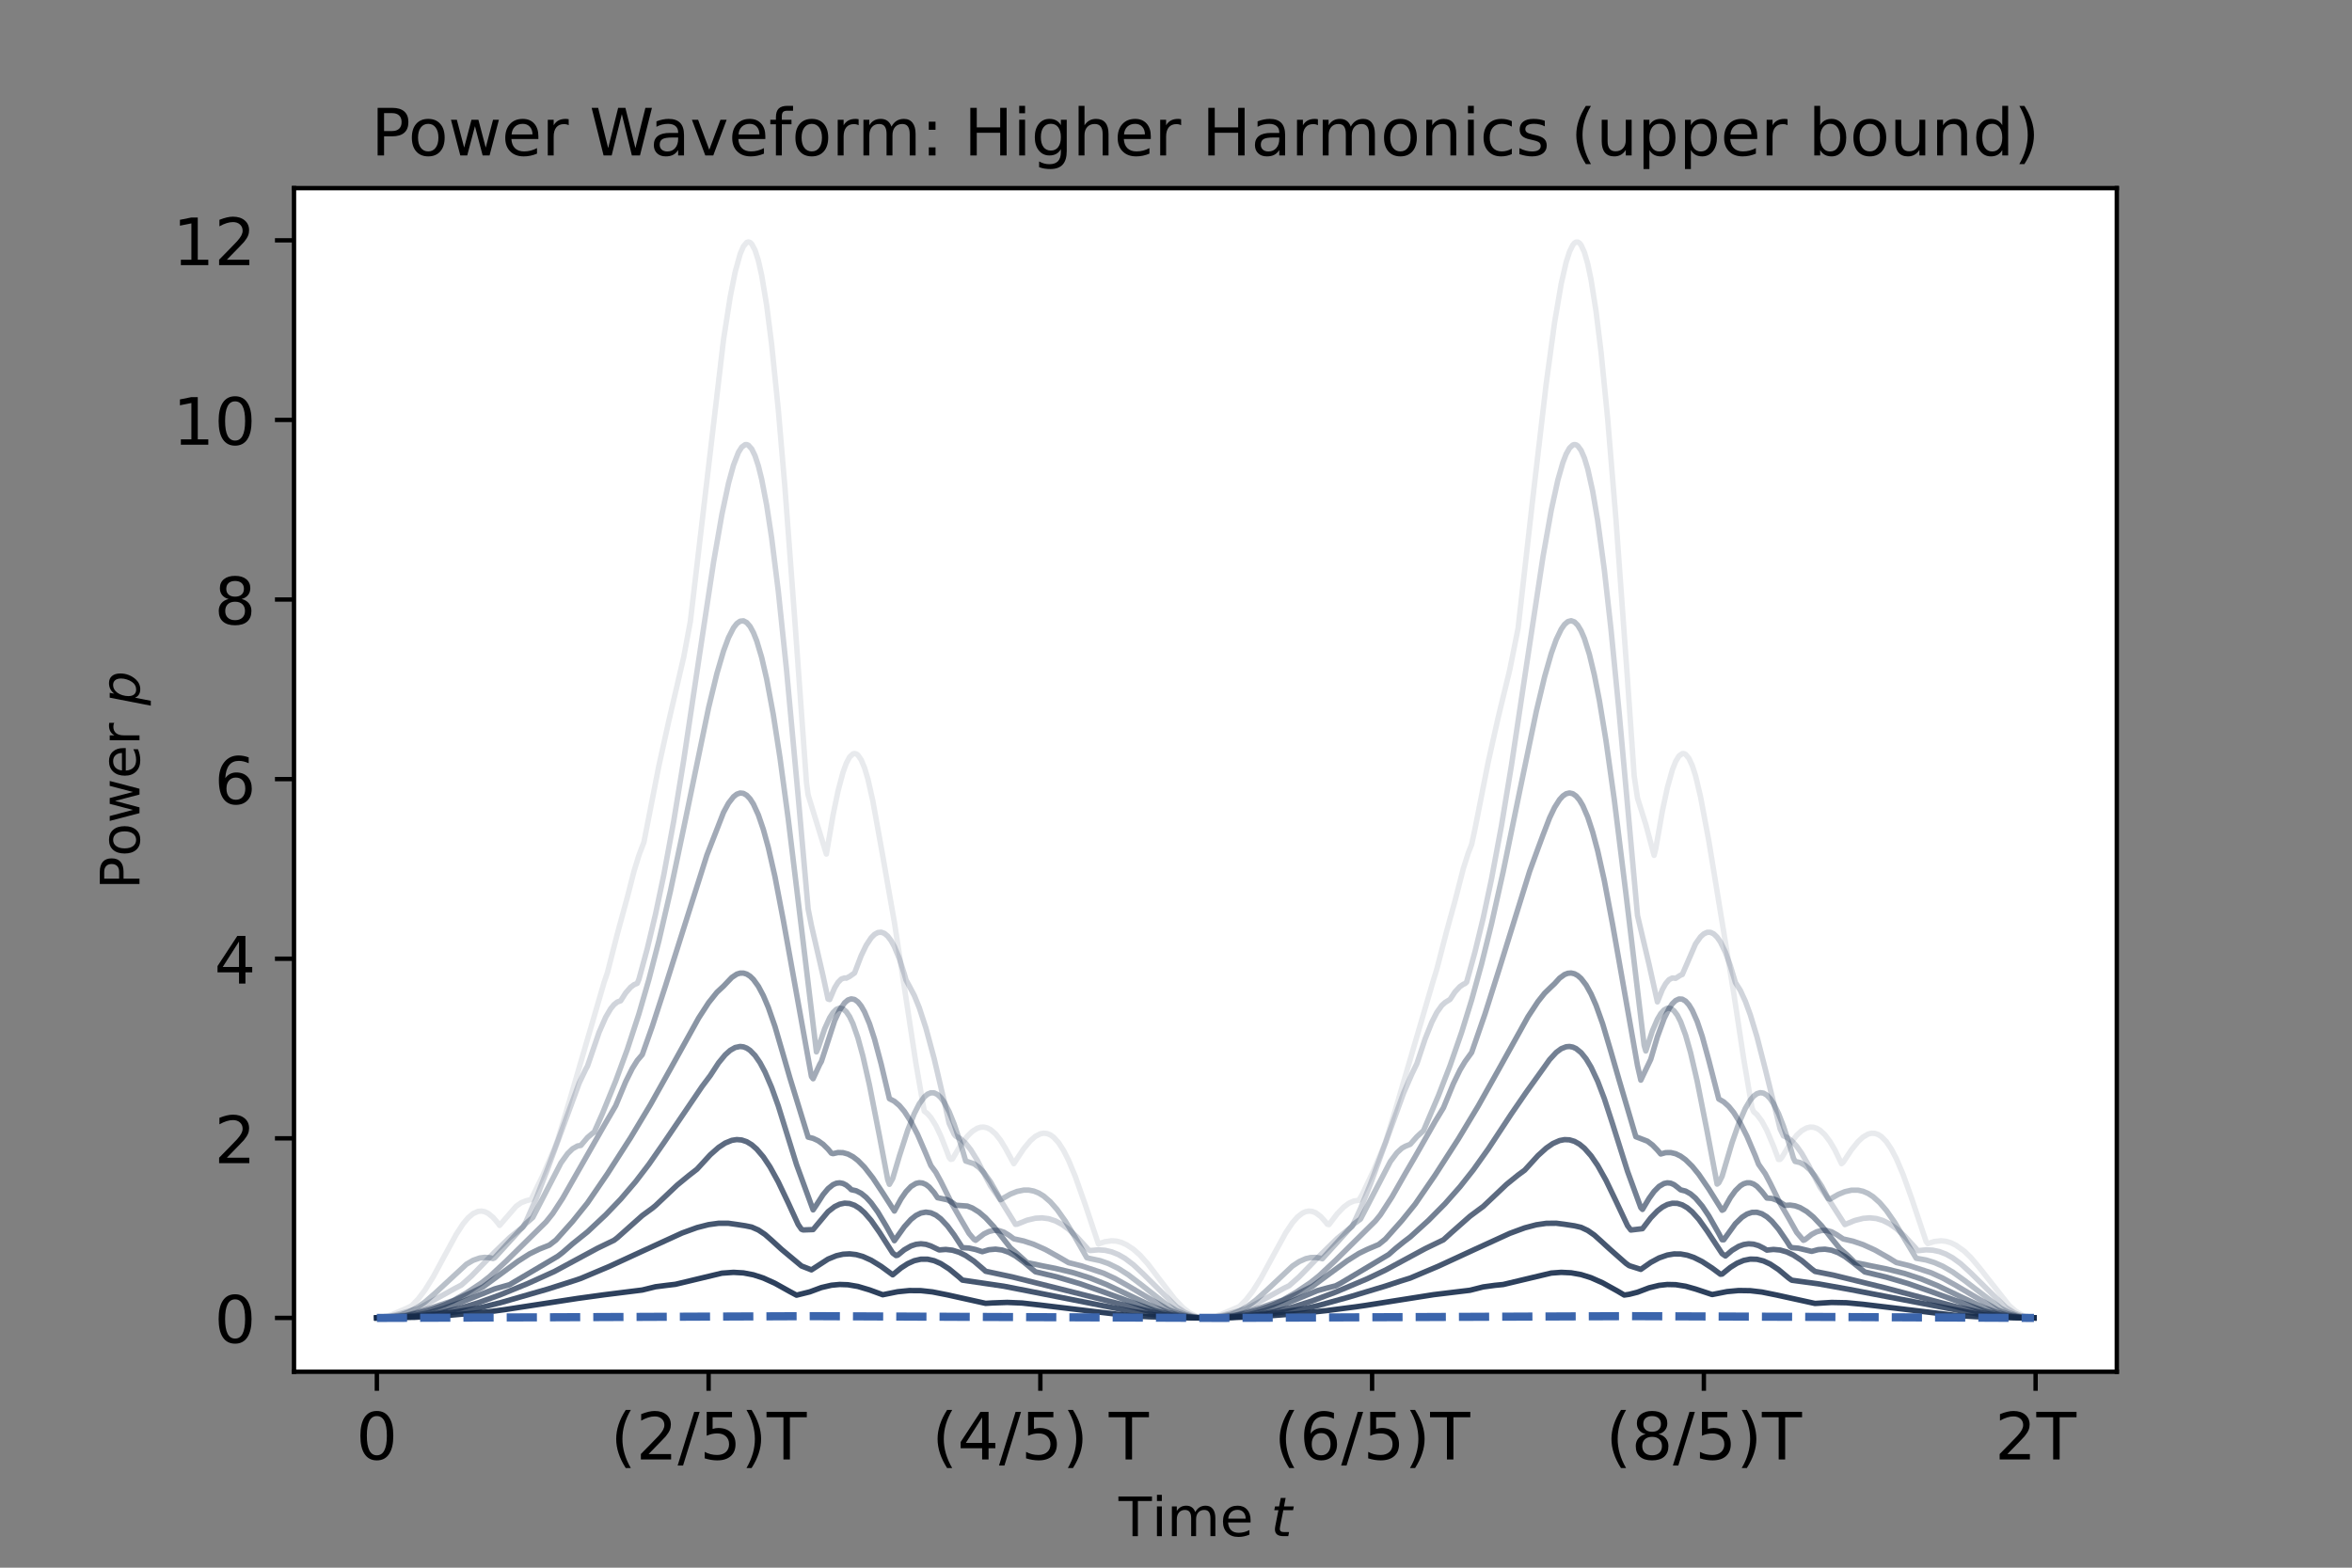 <?xml version="1.0" encoding="utf-8" standalone="no"?>
<!DOCTYPE svg PUBLIC "-//W3C//DTD SVG 1.1//EN"
  "http://www.w3.org/Graphics/SVG/1.1/DTD/svg11.dtd">
<!-- Created with matplotlib (https://matplotlib.org/) -->
<svg height="288pt" version="1.1" viewBox="0 0 432 288" width="432pt" xmlns="http://www.w3.org/2000/svg" xmlns:xlink="http://www.w3.org/1999/xlink">
 <rect x="0" y="0" width="432" height="288" fill="#808080" stroke="none"/>
 <defs>
  <style type="text/css">*{stroke-linecap:butt;stroke-linejoin:round;}</style>
 </defs>
 <g id="figure_1">
  <g id="patch_1">
   <path d="M 0 288 
L 432 288 
L 432 0 
L 0 0 
z
" style="fill:none;"/>
  </g>
  <g id="axes_1">
   <g id="patch_2">
    <path d="M 54 252 
L 388.8 252 
L 388.8 34.56 
L 54 34.56 
z
" style="fill:#ffffff;"/>
   </g>
   <g id="matplotlib.axis_1">
    <g id="xtick_1">
     <g id="line2d_1">
      <defs>
       <path d="M 0 0 
L 0 3.5 
" id="m3c0db3c8d0" style="stroke:#000000;stroke-width:0.8;"/>
      </defs>
      <g>
       <use style="stroke:#000000;stroke-width:0.8;" x="69.218" xlink:href="#m3c0db3c8d0" y="252"/>
      </g>
     </g>
     <g id="text_1">
      <!-- 0 -->
      <g transform="translate(65.401 268.118)scale(0.12 -0.12)">
       <defs>
        <path d="M 31.781 66.406 
Q 24.172 66.406 20.328 58.906 
Q 16.5 51.422 16.5 36.375 
Q 16.5 21.391 20.328 13.891 
Q 24.172 6.391 31.781 6.391 
Q 39.453 6.391 43.281 13.891 
Q 47.125 21.391 47.125 36.375 
Q 47.125 51.422 43.281 58.906 
Q 39.453 66.406 31.781 66.406 
z
M 31.781 74.219 
Q 44.047 74.219 50.516 64.516 
Q 56.984 54.828 56.984 36.375 
Q 56.984 17.969 50.516 8.266 
Q 44.047 -1.422 31.781 -1.422 
Q 19.531 -1.422 13.062 8.266 
Q 6.594 17.969 6.594 36.375 
Q 6.594 54.828 13.062 64.516 
Q 19.531 74.219 31.781 74.219 
z
" id="DejaVuSans-48"/>
       </defs>
       <use xlink:href="#DejaVuSans-48"/>
      </g>
     </g>
    </g>
    <g id="xtick_2">
     <g id="line2d_2">
      <g>
       <use style="stroke:#000000;stroke-width:0.8;" x="130.152" xlink:href="#m3c0db3c8d0" y="252"/>
      </g>
     </g>
     <g id="text_2">
      <!-- (2/5)T -->
      <g transform="translate(112.149 268.118)scale(0.12 -0.12)">
       <defs>
        <path d="M 31 75.875 
Q 24.469 64.656 21.281 53.656 
Q 18.109 42.672 18.109 31.391 
Q 18.109 20.125 21.312 9.062 
Q 24.516 -2 31 -13.188 
L 23.188 -13.188 
Q 15.875 -1.703 12.234 9.375 
Q 8.594 20.453 8.594 31.391 
Q 8.594 42.281 12.203 53.312 
Q 15.828 64.359 23.188 75.875 
z
" id="DejaVuSans-40"/>
        <path d="M 19.188 8.297 
L 53.609 8.297 
L 53.609 0 
L 7.328 0 
L 7.328 8.297 
Q 12.938 14.109 22.625 23.891 
Q 32.328 33.688 34.812 36.531 
Q 39.547 41.844 41.422 45.531 
Q 43.312 49.219 43.312 52.781 
Q 43.312 58.594 39.234 62.25 
Q 35.156 65.922 28.609 65.922 
Q 23.969 65.922 18.812 64.312 
Q 13.672 62.703 7.812 59.422 
L 7.812 69.391 
Q 13.766 71.781 18.938 73 
Q 24.125 74.219 28.422 74.219 
Q 39.75 74.219 46.484 68.547 
Q 53.219 62.891 53.219 53.422 
Q 53.219 48.922 51.531 44.891 
Q 49.859 40.875 45.406 35.406 
Q 44.188 33.984 37.641 27.219 
Q 31.109 20.453 19.188 8.297 
z
" id="DejaVuSans-50"/>
        <path d="M 25.391 72.906 
L 33.688 72.906 
L 8.297 -9.281 
L 0 -9.281 
z
" id="DejaVuSans-47"/>
        <path d="M 10.797 72.906 
L 49.516 72.906 
L 49.516 64.594 
L 19.828 64.594 
L 19.828 46.734 
Q 21.969 47.469 24.109 47.828 
Q 26.266 48.188 28.422 48.188 
Q 40.625 48.188 47.75 41.5 
Q 54.891 34.812 54.891 23.391 
Q 54.891 11.625 47.562 5.094 
Q 40.234 -1.422 26.906 -1.422 
Q 22.312 -1.422 17.547 -0.641 
Q 12.797 0.141 7.719 1.703 
L 7.719 11.625 
Q 12.109 9.234 16.797 8.062 
Q 21.484 6.891 26.703 6.891 
Q 35.156 6.891 40.078 11.328 
Q 45.016 15.766 45.016 23.391 
Q 45.016 31 40.078 35.438 
Q 35.156 39.891 26.703 39.891 
Q 22.75 39.891 18.812 39.016 
Q 14.891 38.141 10.797 36.281 
z
" id="DejaVuSans-53"/>
        <path d="M 8.016 75.875 
L 15.828 75.875 
Q 23.141 64.359 26.781 53.312 
Q 30.422 42.281 30.422 31.391 
Q 30.422 20.453 26.781 9.375 
Q 23.141 -1.703 15.828 -13.188 
L 8.016 -13.188 
Q 14.5 -2 17.703 9.062 
Q 20.906 20.125 20.906 31.391 
Q 20.906 42.672 17.703 53.656 
Q 14.5 64.656 8.016 75.875 
z
" id="DejaVuSans-41"/>
        <path d="M -0.297 72.906 
L 61.375 72.906 
L 61.375 64.594 
L 35.5 64.594 
L 35.5 0 
L 25.594 0 
L 25.594 64.594 
L -0.297 64.594 
z
" id="DejaVuSans-84"/>
       </defs>
       <use xlink:href="#DejaVuSans-40"/>
       <use x="39.014" xlink:href="#DejaVuSans-50"/>
       <use x="102.637" xlink:href="#DejaVuSans-47"/>
       <use x="136.328" xlink:href="#DejaVuSans-53"/>
       <use x="199.951" xlink:href="#DejaVuSans-41"/>
       <use x="238.965" xlink:href="#DejaVuSans-84"/>
      </g>
     </g>
    </g>
    <g id="xtick_3">
     <g id="line2d_3">
      <g>
       <use style="stroke:#000000;stroke-width:0.8;" x="191.086" xlink:href="#m3c0db3c8d0" y="252"/>
      </g>
     </g>
     <g id="text_3">
      <!-- (4/5) T -->
      <g transform="translate(171.176 268.118)scale(0.12 -0.12)">
       <defs>
        <path d="M 37.797 64.312 
L 12.891 25.391 
L 37.797 25.391 
z
M 35.203 72.906 
L 47.609 72.906 
L 47.609 25.391 
L 58.016 25.391 
L 58.016 17.188 
L 47.609 17.188 
L 47.609 0 
L 37.797 0 
L 37.797 17.188 
L 4.891 17.188 
L 4.891 26.703 
z
" id="DejaVuSans-52"/>
        <path id="DejaVuSans-32"/>
       </defs>
       <use xlink:href="#DejaVuSans-40"/>
       <use x="39.014" xlink:href="#DejaVuSans-52"/>
       <use x="102.637" xlink:href="#DejaVuSans-47"/>
       <use x="136.328" xlink:href="#DejaVuSans-53"/>
       <use x="199.951" xlink:href="#DejaVuSans-41"/>
       <use x="238.965" xlink:href="#DejaVuSans-32"/>
       <use x="270.752" xlink:href="#DejaVuSans-84"/>
      </g>
     </g>
    </g>
    <g id="xtick_4">
     <g id="line2d_4">
      <g>
       <use style="stroke:#000000;stroke-width:0.8;" x="252.019" xlink:href="#m3c0db3c8d0" y="252"/>
      </g>
     </g>
     <g id="text_4">
      <!-- (6/5)T -->
      <g transform="translate(234.016 268.118)scale(0.12 -0.12)">
       <defs>
        <path d="M 33.016 40.375 
Q 26.375 40.375 22.484 35.828 
Q 18.609 31.297 18.609 23.391 
Q 18.609 15.531 22.484 10.953 
Q 26.375 6.391 33.016 6.391 
Q 39.656 6.391 43.531 10.953 
Q 47.406 15.531 47.406 23.391 
Q 47.406 31.297 43.531 35.828 
Q 39.656 40.375 33.016 40.375 
z
M 52.594 71.297 
L 52.594 62.312 
Q 48.875 64.062 45.094 64.984 
Q 41.312 65.922 37.594 65.922 
Q 27.828 65.922 22.672 59.328 
Q 17.531 52.734 16.797 39.406 
Q 19.672 43.656 24.016 45.922 
Q 28.375 48.188 33.594 48.188 
Q 44.578 48.188 50.953 41.516 
Q 57.328 34.859 57.328 23.391 
Q 57.328 12.156 50.688 5.359 
Q 44.047 -1.422 33.016 -1.422 
Q 20.359 -1.422 13.672 8.266 
Q 6.984 17.969 6.984 36.375 
Q 6.984 53.656 15.188 63.938 
Q 23.391 74.219 37.203 74.219 
Q 40.922 74.219 44.703 73.484 
Q 48.484 72.75 52.594 71.297 
z
" id="DejaVuSans-54"/>
       </defs>
       <use xlink:href="#DejaVuSans-40"/>
       <use x="39.014" xlink:href="#DejaVuSans-54"/>
       <use x="102.637" xlink:href="#DejaVuSans-47"/>
       <use x="136.328" xlink:href="#DejaVuSans-53"/>
       <use x="199.951" xlink:href="#DejaVuSans-41"/>
       <use x="238.965" xlink:href="#DejaVuSans-84"/>
      </g>
     </g>
    </g>
    <g id="xtick_5">
     <g id="line2d_5">
      <g>
       <use style="stroke:#000000;stroke-width:0.8;" x="312.953" xlink:href="#m3c0db3c8d0" y="252"/>
      </g>
     </g>
     <g id="text_5">
      <!-- (8/5)T -->
      <g transform="translate(294.95 268.118)scale(0.12 -0.12)">
       <defs>
        <path d="M 31.781 34.625 
Q 24.75 34.625 20.719 30.859 
Q 16.703 27.094 16.703 20.516 
Q 16.703 13.922 20.719 10.156 
Q 24.75 6.391 31.781 6.391 
Q 38.812 6.391 42.859 10.172 
Q 46.922 13.969 46.922 20.516 
Q 46.922 27.094 42.891 30.859 
Q 38.875 34.625 31.781 34.625 
z
M 21.922 38.812 
Q 15.578 40.375 12.031 44.719 
Q 8.5 49.078 8.5 55.328 
Q 8.5 64.062 14.719 69.141 
Q 20.953 74.219 31.781 74.219 
Q 42.672 74.219 48.875 69.141 
Q 55.078 64.062 55.078 55.328 
Q 55.078 49.078 51.531 44.719 
Q 48 40.375 41.703 38.812 
Q 48.828 37.156 52.797 32.312 
Q 56.781 27.484 56.781 20.516 
Q 56.781 9.906 50.312 4.234 
Q 43.844 -1.422 31.781 -1.422 
Q 19.734 -1.422 13.25 4.234 
Q 6.781 9.906 6.781 20.516 
Q 6.781 27.484 10.781 32.312 
Q 14.797 37.156 21.922 38.812 
z
M 18.312 54.391 
Q 18.312 48.734 21.844 45.562 
Q 25.391 42.391 31.781 42.391 
Q 38.141 42.391 41.719 45.562 
Q 45.312 48.734 45.312 54.391 
Q 45.312 60.062 41.719 63.234 
Q 38.141 66.406 31.781 66.406 
Q 25.391 66.406 21.844 63.234 
Q 18.312 60.062 18.312 54.391 
z
" id="DejaVuSans-56"/>
       </defs>
       <use xlink:href="#DejaVuSans-40"/>
       <use x="39.014" xlink:href="#DejaVuSans-56"/>
       <use x="102.637" xlink:href="#DejaVuSans-47"/>
       <use x="136.328" xlink:href="#DejaVuSans-53"/>
       <use x="199.951" xlink:href="#DejaVuSans-41"/>
       <use x="238.965" xlink:href="#DejaVuSans-84"/>
      </g>
     </g>
    </g>
    <g id="xtick_6">
     <g id="line2d_6">
      <g>
       <use style="stroke:#000000;stroke-width:0.8;" x="373.886" xlink:href="#m3c0db3c8d0" y="252"/>
      </g>
     </g>
     <g id="text_6">
      <!-- 2T -->
      <g transform="translate(366.404 268.118)scale(0.12 -0.12)">
       <use xlink:href="#DejaVuSans-50"/>
       <use x="63.623" xlink:href="#DejaVuSans-84"/>
      </g>
     </g>
    </g>
    <g id="text_7">
     <!-- Time $t$ -->
     <g transform="translate(205.45 282.212)scale(0.1 -0.1)">
      <defs>
       <path d="M 9.422 54.688 
L 18.406 54.688 
L 18.406 0 
L 9.422 0 
z
M 9.422 75.984 
L 18.406 75.984 
L 18.406 64.594 
L 9.422 64.594 
z
" id="DejaVuSans-105"/>
       <path d="M 52 44.188 
Q 55.375 50.25 60.062 53.125 
Q 64.75 56 71.094 56 
Q 79.641 56 84.281 50.016 
Q 88.922 44.047 88.922 33.016 
L 88.922 0 
L 79.891 0 
L 79.891 32.719 
Q 79.891 40.578 77.094 44.375 
Q 74.312 48.188 68.609 48.188 
Q 61.625 48.188 57.562 43.547 
Q 53.516 38.922 53.516 30.906 
L 53.516 0 
L 44.484 0 
L 44.484 32.719 
Q 44.484 40.625 41.703 44.406 
Q 38.922 48.188 33.109 48.188 
Q 26.219 48.188 22.156 43.531 
Q 18.109 38.875 18.109 30.906 
L 18.109 0 
L 9.078 0 
L 9.078 54.688 
L 18.109 54.688 
L 18.109 46.188 
Q 21.188 51.219 25.484 53.609 
Q 29.781 56 35.688 56 
Q 41.656 56 45.828 52.969 
Q 50 49.953 52 44.188 
z
" id="DejaVuSans-109"/>
       <path d="M 56.203 29.594 
L 56.203 25.203 
L 14.891 25.203 
Q 15.484 15.922 20.484 11.062 
Q 25.484 6.203 34.422 6.203 
Q 39.594 6.203 44.453 7.469 
Q 49.312 8.734 54.109 11.281 
L 54.109 2.781 
Q 49.266 0.734 44.188 -0.344 
Q 39.109 -1.422 33.891 -1.422 
Q 20.797 -1.422 13.156 6.188 
Q 5.516 13.812 5.516 26.812 
Q 5.516 40.234 12.766 48.109 
Q 20.016 56 32.328 56 
Q 43.359 56 49.781 48.891 
Q 56.203 41.797 56.203 29.594 
z
M 47.219 32.234 
Q 47.125 39.594 43.094 43.984 
Q 39.062 48.391 32.422 48.391 
Q 24.906 48.391 20.391 44.141 
Q 15.875 39.891 15.188 32.172 
z
" id="DejaVuSans-101"/>
       <path d="M 42.281 54.688 
L 40.922 47.703 
L 23 47.703 
L 17.188 18.016 
Q 16.891 16.359 16.75 15.234 
Q 16.609 14.109 16.609 13.484 
Q 16.609 10.359 18.484 8.938 
Q 20.359 7.516 24.516 7.516 
L 33.594 7.516 
L 32.078 0 
L 23.484 0 
Q 15.484 0 11.547 3.125 
Q 7.625 6.25 7.625 12.594 
Q 7.625 13.719 7.766 15.062 
Q 7.906 16.406 8.203 18.016 
L 14.016 47.703 
L 6.391 47.703 
L 7.812 54.688 
L 15.281 54.688 
L 18.312 70.219 
L 27.297 70.219 
L 24.312 54.688 
z
" id="DejaVuSans-Oblique-116"/>
      </defs>
      <use transform="translate(0 0.016)" xlink:href="#DejaVuSans-84"/>
      <use transform="translate(61.084 0.016)" xlink:href="#DejaVuSans-105"/>
      <use transform="translate(88.867 0.016)" xlink:href="#DejaVuSans-109"/>
      <use transform="translate(186.279 0.016)" xlink:href="#DejaVuSans-101"/>
      <use transform="translate(247.803 0.016)" xlink:href="#DejaVuSans-32"/>
      <use transform="translate(279.59 0.016)" xlink:href="#DejaVuSans-Oblique-116"/>
     </g>
    </g>
   </g>
   <g id="matplotlib.axis_2">
    <g id="ytick_1">
     <g id="line2d_7">
      <defs>
       <path d="M 0 0 
L -3.5 0 
" id="mb123571aa7" style="stroke:#000000;stroke-width:0.8;"/>
      </defs>
      <g>
       <use style="stroke:#000000;stroke-width:0.8;" x="54" xlink:href="#mb123571aa7" y="242.116"/>
      </g>
     </g>
     <g id="text_8">
      <!-- 0 -->
      <g transform="translate(39.365 246.675)scale(0.12 -0.12)">
       <use xlink:href="#DejaVuSans-48"/>
      </g>
     </g>
    </g>
    <g id="ytick_2">
     <g id="line2d_8">
      <g>
       <use style="stroke:#000000;stroke-width:0.8;" x="54" xlink:href="#mb123571aa7" y="209.122"/>
      </g>
     </g>
     <g id="text_9">
      <!-- 2 -->
      <g transform="translate(39.365 213.681)scale(0.12 -0.12)">
       <use xlink:href="#DejaVuSans-50"/>
      </g>
     </g>
    </g>
    <g id="ytick_3">
     <g id="line2d_9">
      <g>
       <use style="stroke:#000000;stroke-width:0.8;" x="54" xlink:href="#mb123571aa7" y="176.128"/>
      </g>
     </g>
     <g id="text_10">
      <!-- 4 -->
      <g transform="translate(39.365 180.687)scale(0.12 -0.12)">
       <use xlink:href="#DejaVuSans-52"/>
      </g>
     </g>
    </g>
    <g id="ytick_4">
     <g id="line2d_10">
      <g>
       <use style="stroke:#000000;stroke-width:0.8;" x="54" xlink:href="#mb123571aa7" y="143.133"/>
      </g>
     </g>
     <g id="text_11">
      <!-- 6 -->
      <g transform="translate(39.365 147.692)scale(0.12 -0.12)">
       <use xlink:href="#DejaVuSans-54"/>
      </g>
     </g>
    </g>
    <g id="ytick_5">
     <g id="line2d_11">
      <g>
       <use style="stroke:#000000;stroke-width:0.8;" x="54" xlink:href="#mb123571aa7" y="110.139"/>
      </g>
     </g>
     <g id="text_12">
      <!-- 8 -->
      <g transform="translate(39.365 114.698)scale(0.12 -0.12)">
       <use xlink:href="#DejaVuSans-56"/>
      </g>
     </g>
    </g>
    <g id="ytick_6">
     <g id="line2d_12">
      <g>
       <use style="stroke:#000000;stroke-width:0.8;" x="54" xlink:href="#mb123571aa7" y="77.145"/>
      </g>
     </g>
     <g id="text_13">
      <!-- 10 -->
      <g transform="translate(31.73 81.704)scale(0.12 -0.12)">
       <defs>
        <path d="M 12.406 8.297 
L 28.516 8.297 
L 28.516 63.922 
L 10.984 60.406 
L 10.984 69.391 
L 28.422 72.906 
L 38.281 72.906 
L 38.281 8.297 
L 54.391 8.297 
L 54.391 0 
L 12.406 0 
z
" id="DejaVuSans-49"/>
       </defs>
       <use xlink:href="#DejaVuSans-49"/>
       <use x="63.623" xlink:href="#DejaVuSans-48"/>
      </g>
     </g>
    </g>
    <g id="ytick_7">
     <g id="line2d_13">
      <g>
       <use style="stroke:#000000;stroke-width:0.8;" x="54" xlink:href="#mb123571aa7" y="44.15"/>
      </g>
     </g>
     <g id="text_14">
      <!-- 12 -->
      <g transform="translate(31.73 48.71)scale(0.12 -0.12)">
       <use xlink:href="#DejaVuSans-49"/>
       <use x="63.623" xlink:href="#DejaVuSans-50"/>
      </g>
     </g>
    </g>
    <g id="text_15">
     <!-- Power $p$ -->
     <g transform="translate(25.63 163.38)rotate(-90)scale(0.1 -0.1)">
      <defs>
       <path d="M 19.672 64.797 
L 19.672 37.406 
L 32.078 37.406 
Q 38.969 37.406 42.719 40.969 
Q 46.484 44.531 46.484 51.125 
Q 46.484 57.672 42.719 61.234 
Q 38.969 64.797 32.078 64.797 
z
M 9.812 72.906 
L 32.078 72.906 
Q 44.344 72.906 50.609 67.359 
Q 56.891 61.812 56.891 51.125 
Q 56.891 40.328 50.609 34.812 
Q 44.344 29.297 32.078 29.297 
L 19.672 29.297 
L 19.672 0 
L 9.812 0 
z
" id="DejaVuSans-80"/>
       <path d="M 30.609 48.391 
Q 23.391 48.391 19.188 42.75 
Q 14.984 37.109 14.984 27.297 
Q 14.984 17.484 19.156 11.844 
Q 23.344 6.203 30.609 6.203 
Q 37.797 6.203 41.984 11.859 
Q 46.188 17.531 46.188 27.297 
Q 46.188 37.016 41.984 42.703 
Q 37.797 48.391 30.609 48.391 
z
M 30.609 56 
Q 42.328 56 49.016 48.375 
Q 55.719 40.766 55.719 27.297 
Q 55.719 13.875 49.016 6.219 
Q 42.328 -1.422 30.609 -1.422 
Q 18.844 -1.422 12.172 6.219 
Q 5.516 13.875 5.516 27.297 
Q 5.516 40.766 12.172 48.375 
Q 18.844 56 30.609 56 
z
" id="DejaVuSans-111"/>
       <path d="M 4.203 54.688 
L 13.188 54.688 
L 24.422 12.016 
L 35.594 54.688 
L 46.188 54.688 
L 57.422 12.016 
L 68.609 54.688 
L 77.594 54.688 
L 63.281 0 
L 52.688 0 
L 40.922 44.828 
L 29.109 0 
L 18.5 0 
z
" id="DejaVuSans-119"/>
       <path d="M 41.109 46.297 
Q 39.594 47.172 37.812 47.578 
Q 36.031 48 33.891 48 
Q 26.266 48 22.188 43.047 
Q 18.109 38.094 18.109 28.812 
L 18.109 0 
L 9.078 0 
L 9.078 54.688 
L 18.109 54.688 
L 18.109 46.188 
Q 20.953 51.172 25.484 53.578 
Q 30.031 56 36.531 56 
Q 37.453 56 38.578 55.875 
Q 39.703 55.766 41.062 55.516 
z
" id="DejaVuSans-114"/>
       <path d="M 49.609 33.688 
Q 49.609 40.875 46.484 44.672 
Q 43.359 48.484 37.5 48.484 
Q 33.5 48.484 29.859 46.438 
Q 26.219 44.391 23.391 40.484 
Q 20.609 36.625 18.938 31.156 
Q 17.281 25.688 17.281 20.312 
Q 17.281 13.484 20.406 9.797 
Q 23.531 6.109 29.297 6.109 
Q 33.547 6.109 37.188 8.109 
Q 40.828 10.109 43.406 13.922 
Q 46.188 17.922 47.891 23.344 
Q 49.609 28.766 49.609 33.688 
z
M 21.781 46.391 
Q 25.391 51.125 30.297 53.562 
Q 35.203 56 41.219 56 
Q 49.609 56 54.25 50.5 
Q 58.891 45.016 58.891 35.109 
Q 58.891 27 56 19.656 
Q 53.125 12.312 47.703 6.5 
Q 44.094 2.641 39.547 0.609 
Q 35.016 -1.422 29.984 -1.422 
Q 24.172 -1.422 20.219 1 
Q 16.266 3.422 14.312 8.203 
L 8.688 -20.797 
L -0.297 -20.797 
L 14.406 54.688 
L 23.391 54.688 
z
" id="DejaVuSans-Oblique-112"/>
      </defs>
      <use transform="translate(0 0.094)" xlink:href="#DejaVuSans-80"/>
      <use transform="translate(60.303 0.094)" xlink:href="#DejaVuSans-111"/>
      <use transform="translate(121.484 0.094)" xlink:href="#DejaVuSans-119"/>
      <use transform="translate(203.271 0.094)" xlink:href="#DejaVuSans-101"/>
      <use transform="translate(264.795 0.094)" xlink:href="#DejaVuSans-114"/>
      <use transform="translate(305.908 0.094)" xlink:href="#DejaVuSans-32"/>
      <use transform="translate(337.695 0.094)" xlink:href="#DejaVuSans-Oblique-112"/>
     </g>
    </g>
   </g>
   <g id="line2d_14">
    <path clip-path="url(#p2f1bc5cf15)" d="M 69.218 242.116 
L 76.226 242.001 
L 82.014 241.672 
L 89.631 241.009 
L 92.678 240.596 
L 106.083 238.534 
L 110.958 237.863 
L 117.965 236.99 
L 120.402 236.39 
L 122.535 236.119 
L 124.058 235.94 
L 132.589 233.894 
L 134.722 233.741 
L 136.55 233.845 
L 138.378 234.194 
L 140.206 234.788 
L 142.339 235.751 
L 145.081 237.279 
L 146.299 237.934 
L 148.737 237.327 
L 150.869 236.536 
L 152.697 236.111 
L 154.221 235.968 
L 155.744 236.021 
L 157.572 236.331 
L 159.705 236.966 
L 162.142 237.859 
L 164.884 237.304 
L 167.017 237.09 
L 169.149 237.104 
L 171.282 237.339 
L 174.024 237.882 
L 181.031 239.438 
L 182.25 239.365 
L 184.992 239.266 
L 187.734 239.379 
L 191.086 239.754 
L 196.265 240.379 
L 201.14 240.964 
L 207.538 241.705 
L 211.194 241.905 
L 218.201 242.098 
L 225.818 242.077 
L 231.606 241.844 
L 238.614 241.313 
L 243.793 240.754 
L 248.972 240.085 
L 250.8 239.82 
L 263.292 237.846 
L 269.995 237.035 
L 272.432 236.42 
L 274.565 236.129 
L 276.088 235.978 
L 284.923 233.874 
L 286.751 233.742 
L 288.579 233.827 
L 290.407 234.156 
L 292.235 234.73 
L 294.368 235.674 
L 297.11 237.19 
L 298.329 237.913 
L 299.243 237.78 
L 300.766 237.393 
L 302.899 236.583 
L 304.727 236.137 
L 306.25 235.973 
L 307.773 236.007 
L 309.601 236.296 
L 311.429 236.81 
L 314.476 237.822 
L 317.218 237.281 
L 319.351 237.083 
L 321.484 237.114 
L 323.616 237.363 
L 326.358 237.918 
L 333.366 239.457 
L 336.412 239.273 
L 339.154 239.328 
L 342.201 239.613 
L 359.262 241.665 
L 362.918 241.885 
L 369.926 242.092 
L 373.582 242.116 
L 373.582 242.116 
" style="fill:none;stroke:#172c4b;stroke-linecap:square;stroke-opacity:0.9;"/>
   </g>
   <g id="line2d_15">
    <path clip-path="url(#p2f1bc5cf15)" d="M 69.218 242.116 
L 74.398 241.999 
L 78.358 241.683 
L 83.842 240.99 
L 87.803 240.346 
L 92.068 239.275 
L 100.599 236.819 
L 105.778 235.168 
L 106.692 234.855 
L 111.872 232.673 
L 118.27 229.725 
L 125.277 226.52 
L 128.019 225.522 
L 130.152 224.976 
L 131.98 224.728 
L 133.808 224.73 
L 135.331 224.945 
L 136.855 225.177 
L 138.073 225.427 
L 139.292 225.963 
L 140.511 226.777 
L 141.729 227.847 
L 143.557 229.522 
L 147.213 232.572 
L 149.041 233.286 
L 152.088 231.313 
L 153.611 230.69 
L 154.83 230.413 
L 156.049 230.344 
L 157.267 230.485 
L 158.486 230.828 
L 160.009 231.513 
L 161.837 232.636 
L 163.97 234.197 
L 165.493 232.937 
L 166.712 232.15 
L 167.931 231.603 
L 169.149 231.324 
L 170.368 231.325 
L 171.587 231.603 
L 172.805 232.14 
L 174.329 233.119 
L 176.157 234.62 
L 176.766 235.168 
L 184.383 236.292 
L 191.39 237.664 
L 207.842 240.912 
L 212.412 241.608 
L 216.068 241.957 
L 220.029 242.108 
L 225.208 242.059 
L 229.169 241.816 
L 233.739 241.301 
L 239.528 240.44 
L 242.27 239.799 
L 247.754 238.285 
L 254.457 236.268 
L 257.199 235.363 
L 259.027 234.794 
L 264.206 232.606 
L 270.909 229.509 
L 277.307 226.583 
L 280.049 225.57 
L 282.181 225.006 
L 284.009 224.74 
L 285.837 224.719 
L 287.361 224.915 
L 289.189 225.193 
L 290.407 225.478 
L 291.626 226.05 
L 292.845 226.898 
L 294.063 227.997 
L 295.587 229.395 
L 298.633 232.085 
L 299.243 232.517 
L 301.375 233.196 
L 303.203 231.913 
L 304.727 231.096 
L 306.25 230.562 
L 307.469 230.362 
L 308.687 230.372 
L 309.906 230.591 
L 311.125 231.005 
L 312.648 231.766 
L 314.476 232.956 
L 316 234.089 
L 316.304 234.06 
L 317.828 232.827 
L 319.046 232.068 
L 320.265 231.553 
L 321.484 231.309 
L 322.702 231.345 
L 323.921 231.657 
L 325.14 232.223 
L 326.663 233.233 
L 328.491 234.756 
L 329.1 235.192 
L 333.975 235.854 
L 339.459 236.837 
L 363.832 241.51 
L 367.793 241.925 
L 371.754 242.101 
L 373.582 242.116 
L 373.582 242.116 
" style="fill:none;stroke:#172c4b;stroke-linecap:square;stroke-opacity:0.8;"/>
   </g>
   <g id="line2d_16">
    <path clip-path="url(#p2f1bc5cf15)" d="M 69.218 242.116 
L 73.788 242.002 
L 77.749 241.67 
L 81.1 241.134 
L 84.452 240.351 
L 87.803 239.34 
L 91.764 237.912 
L 96.943 235.796 
L 101.818 233.591 
L 109.739 229.319 
L 112.786 227.846 
L 113.395 227.38 
L 117.965 223.312 
L 119.793 221.983 
L 120.402 221.483 
L 124.363 217.726 
L 126.496 215.977 
L 128.019 214.793 
L 130.457 212.14 
L 131.98 210.795 
L 133.199 209.991 
L 134.417 209.493 
L 135.331 209.353 
L 136.245 209.433 
L 137.159 209.745 
L 138.073 210.299 
L 138.987 211.097 
L 140.206 212.531 
L 141.425 214.36 
L 142.948 217.128 
L 144.776 220.972 
L 146.604 224.952 
L 147.213 225.832 
L 147.518 225.954 
L 149.346 225.886 
L 152.088 222.603 
L 153.307 221.661 
L 154.221 221.223 
L 155.135 221.031 
L 156.049 221.096 
L 156.963 221.418 
L 157.877 221.991 
L 158.791 222.799 
L 160.009 224.204 
L 161.533 226.382 
L 163.97 230.196 
L 164.579 230.656 
L 164.884 230.593 
L 166.103 229.596 
L 167.321 228.898 
L 168.235 228.596 
L 169.149 228.494 
L 170.063 228.596 
L 170.977 228.898 
L 172.501 229.629 
L 173.719 229.536 
L 174.938 229.678 
L 176.157 230.055 
L 177.375 230.658 
L 178.899 231.693 
L 180.727 233.256 
L 181.031 233.541 
L 185.906 234.578 
L 213.326 241.455 
L 216.373 241.882 
L 219.42 242.085 
L 223.38 242.095 
L 227.341 241.913 
L 230.692 241.569 
L 234.044 240.978 
L 237.395 240.14 
L 241.051 238.977 
L 245.316 237.374 
L 251.105 234.936 
L 254.457 233.338 
L 261.769 229.39 
L 265.12 227.77 
L 266.643 226.399 
L 269.995 223.435 
L 271.823 222.082 
L 272.432 221.633 
L 276.697 217.592 
L 278.83 215.864 
L 280.049 214.97 
L 282.486 212.291 
L 284.009 210.914 
L 285.228 210.076 
L 286.447 209.537 
L 287.361 209.362 
L 288.275 209.403 
L 289.189 209.677 
L 290.103 210.19 
L 291.017 210.947 
L 292.235 212.329 
L 293.454 214.111 
L 294.977 216.83 
L 296.805 220.636 
L 298.938 225.172 
L 299.547 225.97 
L 301.68 225.722 
L 303.203 223.725 
L 304.422 222.464 
L 305.336 221.757 
L 306.25 221.279 
L 307.164 221.046 
L 308.078 221.067 
L 308.992 221.347 
L 309.906 221.878 
L 310.82 222.649 
L 312.039 224.01 
L 313.562 226.147 
L 316.304 230.31 
L 316.914 230.736 
L 318.132 229.705 
L 319.351 228.967 
L 320.265 228.632 
L 321.179 228.497 
L 322.093 228.565 
L 323.007 228.834 
L 323.921 229.294 
L 324.53 229.657 
L 325.749 229.535 
L 326.968 229.647 
L 328.186 229.996 
L 329.405 230.571 
L 330.928 231.577 
L 332.756 233.115 
L 333.366 233.574 
L 336.717 234.244 
L 346.162 236.569 
L 359.567 240.126 
L 364.442 241.256 
L 367.793 241.796 
L 370.84 242.054 
L 373.582 242.116 
L 373.582 242.116 
" style="fill:none;stroke:#172c4b;stroke-linecap:square;stroke-opacity:0.7;"/>
   </g>
   <g id="line2d_17">
    <path clip-path="url(#p2f1bc5cf15)" d="M 69.218 242.116 
L 73.179 241.995 
L 75.921 241.707 
L 78.663 241.186 
L 81.405 240.42 
L 84.452 239.331 
L 90.85 236.783 
L 93.592 236.008 
L 102.427 230.796 
L 103.341 230.097 
L 105.169 228.501 
L 107.911 226.302 
L 111.262 223.157 
L 114.004 220.292 
L 116.746 217.083 
L 119.184 213.896 
L 121.926 209.95 
L 128.933 199.625 
L 130.457 197.597 
L 131.98 195.26 
L 133.199 193.779 
L 134.113 192.962 
L 135.027 192.44 
L 135.941 192.248 
L 136.55 192.318 
L 137.159 192.554 
L 137.769 192.962 
L 138.683 193.899 
L 139.597 195.228 
L 140.511 196.938 
L 141.729 199.772 
L 142.948 203.164 
L 144.776 209.046 
L 146.299 213.944 
L 149.346 222.267 
L 149.955 221.367 
L 151.174 219.47 
L 152.088 218.371 
L 153.002 217.637 
L 153.611 217.372 
L 154.221 217.296 
L 154.83 217.413 
L 155.439 217.726 
L 156.049 218.232 
L 156.353 218.555 
L 157.267 218.758 
L 158.181 219.224 
L 159.095 219.967 
L 160.009 220.968 
L 161.228 222.655 
L 162.751 225.204 
L 164.275 227.927 
L 164.884 227.076 
L 166.103 225.362 
L 167.321 224.017 
L 168.235 223.294 
L 169.149 222.844 
L 170.063 222.68 
L 170.977 222.809 
L 171.891 223.226 
L 172.805 223.917 
L 174.024 225.215 
L 175.243 226.862 
L 176.766 229.205 
L 177.985 229.284 
L 179.203 229.553 
L 180.422 229.948 
L 181.641 229.588 
L 182.859 229.483 
L 184.078 229.643 
L 185.297 230.065 
L 186.515 230.729 
L 188.039 231.852 
L 190.171 233.636 
L 194.132 234.582 
L 198.398 235.839 
L 202.663 237.335 
L 212.108 240.784 
L 214.85 241.484 
L 217.287 241.887 
L 220.029 242.093 
L 223.076 242.09 
L 226.732 241.879 
L 229.474 241.477 
L 232.216 240.833 
L 234.958 239.955 
L 237.7 238.874 
L 241.965 237.106 
L 243.793 236.606 
L 245.316 236.219 
L 246.23 235.743 
L 255.066 230.468 
L 256.285 229.392 
L 257.808 228.161 
L 259.027 227.237 
L 262.378 224.195 
L 265.425 221.119 
L 268.167 218.013 
L 270.604 214.927 
L 273.346 211.079 
L 277.611 204.605 
L 280.353 200.623 
L 283.4 196.372 
L 284.619 194.658 
L 285.837 193.336 
L 286.751 192.661 
L 287.665 192.3 
L 288.275 192.25 
L 288.884 192.361 
L 289.493 192.64 
L 290.407 193.381 
L 291.321 194.515 
L 292.235 196.036 
L 293.454 198.639 
L 294.673 201.833 
L 296.196 206.502 
L 298.938 215.201 
L 301.375 221.862 
L 301.68 222.179 
L 302.899 220.142 
L 303.813 218.878 
L 304.727 217.956 
L 305.641 217.421 
L 306.25 217.297 
L 306.859 217.365 
L 307.469 217.629 
L 308.078 218.087 
L 308.687 218.588 
L 309.601 218.816 
L 310.515 219.329 
L 311.429 220.117 
L 312.648 221.557 
L 313.867 223.376 
L 315.695 226.601 
L 316.304 227.752 
L 316.609 227.757 
L 318.742 224.81 
L 319.96 223.623 
L 320.874 223.034 
L 321.788 222.725 
L 322.702 222.708 
L 323.616 222.982 
L 324.53 223.539 
L 325.444 224.356 
L 326.663 225.797 
L 328.186 228.02 
L 328.796 228.993 
L 329.1 229.204 
L 330.319 229.308 
L 331.538 229.599 
L 332.756 229.889 
L 333.975 229.561 
L 335.194 229.489 
L 336.412 229.682 
L 337.631 230.135 
L 338.85 230.828 
L 340.373 231.979 
L 342.506 233.668 
L 346.466 234.623 
L 350.427 235.789 
L 354.692 237.278 
L 364.442 240.829 
L 367.184 241.516 
L 369.621 241.904 
L 372.363 242.098 
L 373.582 242.116 
L 373.582 242.116 
" style="fill:none;stroke:#172c4b;stroke-linecap:square;stroke-opacity:0.6;"/>
   </g>
   <g id="line2d_18">
    <path clip-path="url(#p2f1bc5cf15)" d="M 69.218 242.116 
L 72.265 241.999 
L 74.398 241.755 
L 76.835 241.246 
L 79.577 240.454 
L 81.71 239.676 
L 86.584 237.462 
L 88.717 236.427 
L 92.068 233.97 
L 95.115 231.723 
L 97.248 230.359 
L 99.076 229.467 
L 100.904 228.742 
L 102.122 227.802 
L 105.169 224.394 
L 107.911 220.982 
L 111.567 215.636 
L 115.832 208.992 
L 119.488 202.903 
L 123.144 196.362 
L 128.324 187.021 
L 130.152 184.204 
L 131.675 182.297 
L 132.894 181.162 
L 133.503 180.52 
L 134.417 179.565 
L 135.331 178.96 
L 135.941 178.772 
L 136.55 178.767 
L 137.159 178.955 
L 137.769 179.341 
L 138.378 179.929 
L 139.292 181.195 
L 140.206 182.914 
L 141.12 185.07 
L 142.339 188.567 
L 143.862 193.783 
L 145.081 198.015 
L 148.432 208.902 
L 149.346 209.131 
L 150.26 209.557 
L 151.174 210.208 
L 152.088 211.106 
L 152.697 211.846 
L 153.002 211.941 
L 153.916 211.735 
L 154.83 211.757 
L 155.744 212.011 
L 156.658 212.493 
L 157.572 213.192 
L 158.791 214.432 
L 160.314 216.391 
L 162.142 219.15 
L 164.275 222.481 
L 165.493 220.252 
L 166.407 218.931 
L 167.321 217.968 
L 168.235 217.409 
L 168.845 217.275 
L 169.454 217.34 
L 170.063 217.605 
L 170.673 218.066 
L 171.587 219.113 
L 172.196 220.03 
L 174.024 220.418 
L 174.938 220.939 
L 175.547 221.41 
L 177.68 221.566 
L 178.594 221.922 
L 179.813 222.677 
L 181.031 223.722 
L 182.555 225.371 
L 184.383 227.706 
L 185.601 229.264 
L 186.82 230.304 
L 188.648 231.957 
L 191.695 232.592 
L 193.828 233.01 
L 197.179 233.814 
L 200.226 234.78 
L 203.272 235.993 
L 206.928 237.716 
L 212.108 240.18 
L 214.545 241.091 
L 216.678 241.659 
L 218.81 241.993 
L 220.943 242.113 
L 223.685 242.045 
L 226.427 241.78 
L 228.864 241.283 
L 231.606 240.502 
L 233.739 239.741 
L 238.004 237.808 
L 241.051 236.322 
L 244.402 233.851 
L 247.449 231.617 
L 249.582 230.273 
L 251.105 229.529 
L 253.238 228.628 
L 254.457 227.639 
L 257.503 224.213 
L 259.941 221.196 
L 263.597 215.866 
L 267.862 209.237 
L 271.518 203.166 
L 275.174 196.642 
L 280.658 186.77 
L 282.486 183.992 
L 283.705 182.465 
L 284.923 181.282 
L 285.533 180.71 
L 286.447 179.701 
L 287.361 179.035 
L 287.97 178.802 
L 288.579 178.751 
L 289.189 178.889 
L 289.798 179.225 
L 290.407 179.763 
L 291.321 180.952 
L 292.235 182.597 
L 293.149 184.682 
L 294.368 188.094 
L 295.891 193.226 
L 297.415 198.512 
L 300.461 208.827 
L 302.594 209.649 
L 303.508 210.34 
L 304.422 211.28 
L 305.031 211.997 
L 305.945 211.753 
L 306.859 211.737 
L 307.773 211.952 
L 308.687 212.397 
L 309.601 213.061 
L 310.82 214.259 
L 312.039 215.762 
L 313.867 218.432 
L 316.304 222.337 
L 316.609 222.177 
L 317.828 220.009 
L 318.742 218.744 
L 319.656 217.846 
L 320.265 217.473 
L 320.874 217.29 
L 321.484 217.305 
L 322.093 217.52 
L 322.702 217.933 
L 323.616 218.91 
L 324.53 220.091 
L 325.444 220.165 
L 326.358 220.489 
L 327.272 221.048 
L 327.882 221.442 
L 328.796 221.388 
L 329.71 221.524 
L 330.624 221.85 
L 331.842 222.566 
L 333.061 223.577 
L 334.584 225.192 
L 336.412 227.501 
L 337.936 229.378 
L 339.459 230.718 
L 340.678 231.931 
L 343.724 232.555 
L 346.466 233.105 
L 349.818 233.944 
L 352.864 234.947 
L 355.911 236.195 
L 359.872 238.094 
L 364.442 240.244 
L 366.879 241.139 
L 369.012 241.69 
L 371.144 242.008 
L 373.582 242.116 
L 373.582 242.116 
" style="fill:none;stroke:#172c4b;stroke-linecap:square;stroke-opacity:0.5;"/>
   </g>
   <g id="line2d_19">
    <path clip-path="url(#p2f1bc5cf15)" d="M 69.218 242.116 
L 71.656 241.992 
L 74.702 241.626 
L 76.835 241.059 
L 83.233 238.931 
L 85.67 237.536 
L 88.412 235.704 
L 89.936 234.513 
L 92.982 231.68 
L 100.294 224.475 
L 101.513 222.953 
L 103.341 220.142 
L 110.958 206.781 
L 113.09 203.123 
L 114.918 198.736 
L 116.137 196.284 
L 117.051 194.818 
L 117.965 193.751 
L 119.793 188.597 
L 122.23 181.109 
L 129.847 157.064 
L 132.894 149.24 
L 133.808 147.555 
L 134.722 146.375 
L 135.331 145.897 
L 135.941 145.684 
L 136.55 145.75 
L 137.159 146.105 
L 137.769 146.758 
L 138.378 147.711 
L 139.292 149.71 
L 140.206 152.381 
L 141.12 155.697 
L 142.339 161.044 
L 143.862 168.994 
L 149.041 197.768 
L 149.346 198.176 
L 150.565 195.537 
L 150.869 195 
L 153.307 187.509 
L 154.221 185.558 
L 155.135 184.224 
L 155.744 183.707 
L 156.353 183.502 
L 156.963 183.616 
L 157.572 184.054 
L 158.181 184.814 
L 158.791 185.89 
L 159.705 188.068 
L 160.619 190.87 
L 161.837 195.432 
L 163.361 201.84 
L 164.275 202.32 
L 165.189 203.099 
L 166.103 204.176 
L 167.321 206.061 
L 168.54 208.423 
L 170.063 211.945 
L 170.977 214.127 
L 171.891 215.372 
L 172.805 217.042 
L 174.938 221.335 
L 176.461 223.983 
L 177.985 226.591 
L 178.899 227.672 
L 179.203 227.855 
L 180.727 226.681 
L 181.641 226.238 
L 182.555 226.031 
L 183.469 226.072 
L 184.383 226.367 
L 185.297 226.909 
L 186.211 227.581 
L 188.039 227.983 
L 189.867 228.591 
L 192 229.544 
L 194.437 230.905 
L 196.265 231.962 
L 198.702 232.571 
L 202.663 233.884 
L 204.796 234.872 
L 207.233 236.244 
L 214.545 240.58 
L 216.373 241.32 
L 218.201 241.816 
L 220.029 242.068 
L 222.162 242.101 
L 224.904 241.891 
L 227.036 241.593 
L 229.169 241.011 
L 235.567 238.851 
L 238.004 237.441 
L 240.746 235.594 
L 242.27 234.378 
L 245.316 231.532 
L 252.629 224.302 
L 253.543 223.176 
L 255.675 219.878 
L 258.113 215.592 
L 259.941 212.458 
L 263.597 206.028 
L 265.12 203.512 
L 266.948 199.074 
L 268.167 196.563 
L 269.081 195.037 
L 270.299 193.357 
L 272.737 186.324 
L 275.479 177.666 
L 280.963 160.044 
L 282.486 155.881 
L 283.4 153.418 
L 284.619 150.251 
L 285.533 148.339 
L 286.447 146.898 
L 287.056 146.231 
L 287.665 145.818 
L 288.275 145.674 
L 288.884 145.812 
L 289.493 146.24 
L 290.103 146.968 
L 290.712 147.997 
L 291.626 150.109 
L 292.54 152.89 
L 293.454 156.31 
L 294.673 161.78 
L 296.196 169.853 
L 300.766 195.768 
L 301.375 198.433 
L 303.203 194.598 
L 304.422 190.47 
L 305.641 187.144 
L 306.555 185.291 
L 307.164 184.401 
L 307.773 183.807 
L 308.383 183.523 
L 308.992 183.557 
L 309.601 183.915 
L 310.211 184.595 
L 310.82 185.592 
L 311.734 187.66 
L 312.648 190.363 
L 313.867 194.817 
L 315.695 201.899 
L 316.609 202.429 
L 317.523 203.258 
L 318.437 204.384 
L 319.656 206.332 
L 320.874 208.749 
L 322.398 212.326 
L 323.007 213.893 
L 324.226 215.622 
L 325.14 217.357 
L 326.968 221.095 
L 328.491 223.703 
L 330.014 226.41 
L 331.233 227.851 
L 331.538 227.736 
L 332.756 226.776 
L 333.67 226.296 
L 334.584 226.048 
L 335.498 226.048 
L 336.412 226.3 
L 337.326 226.802 
L 338.545 227.606 
L 340.373 228.026 
L 342.201 228.651 
L 344.334 229.622 
L 346.771 230.998 
L 348.294 231.931 
L 350.732 232.526 
L 354.692 233.822 
L 356.825 234.794 
L 359.262 236.152 
L 366.879 240.65 
L 368.707 241.371 
L 370.535 241.847 
L 372.363 242.079 
L 373.582 242.116 
L 373.582 242.116 
" style="fill:none;stroke:#172c4b;stroke-linecap:square;stroke-opacity:0.4;"/>
   </g>
   <g id="line2d_20">
    <path clip-path="url(#p2f1bc5cf15)" d="M 69.218 242.116 
L 71.046 241.998 
L 73.484 241.615 
L 75.007 241.068 
L 76.53 240.263 
L 78.054 239.195 
L 79.882 237.609 
L 85.67 232.252 
L 86.889 231.537 
L 88.108 231.107 
L 89.022 230.99 
L 89.936 231.055 
L 90.545 231.198 
L 90.85 231.076 
L 96.638 224.724 
L 97.857 223.659 
L 103.036 213.629 
L 104.255 211.939 
L 105.169 211.041 
L 106.083 210.527 
L 106.692 210.42 
L 107.911 208.976 
L 108.825 208.198 
L 109.13 208.001 
L 110.653 204.567 
L 113.09 198.58 
L 115.223 192.775 
L 117.356 186.252 
L 119.184 179.945 
L 121.012 172.886 
L 123.144 163.681 
L 125.582 152.1 
L 130.152 130.005 
L 131.675 123.736 
L 132.894 119.59 
L 133.808 117.135 
L 134.722 115.342 
L 135.331 114.554 
L 135.941 114.118 
L 136.55 114.051 
L 137.159 114.371 
L 137.769 115.087 
L 138.378 116.207 
L 138.987 117.735 
L 139.901 120.787 
L 140.815 124.727 
L 142.034 131.276 
L 143.253 139.137 
L 144.776 150.438 
L 147.213 170.534 
L 149.955 193.241 
L 150.26 192.56 
L 151.479 188.968 
L 152.393 186.972 
L 153.002 186.032 
L 153.611 185.433 
L 154.221 185.196 
L 154.83 185.336 
L 155.439 185.86 
L 156.049 186.768 
L 156.658 188.054 
L 157.572 190.657 
L 158.486 193.993 
L 159.705 199.374 
L 161.533 208.704 
L 163.056 216.746 
L 163.361 217.573 
L 163.97 216.502 
L 165.189 212.388 
L 166.712 207.656 
L 167.931 204.576 
L 168.845 202.792 
L 169.759 201.533 
L 170.368 201.01 
L 170.977 200.756 
L 171.587 200.776 
L 172.196 201.074 
L 172.805 201.648 
L 173.415 202.491 
L 174.329 204.234 
L 175.243 206.494 
L 176.461 210.169 
L 177.375 213.291 
L 178.899 213.797 
L 179.813 214.47 
L 180.727 215.438 
L 181.945 217.156 
L 183.164 219.294 
L 183.773 220.4 
L 185.601 219.357 
L 186.82 218.878 
L 188.039 218.633 
L 188.953 218.632 
L 189.867 218.807 
L 190.781 219.17 
L 191.695 219.729 
L 192.914 220.781 
L 194.132 222.168 
L 195.656 224.31 
L 197.484 227.314 
L 199.616 231.055 
L 200.226 231.209 
L 202.054 231.595 
L 203.577 232.126 
L 205.405 233.024 
L 207.233 234.19 
L 209.67 236.053 
L 214.24 239.648 
L 216.068 240.768 
L 217.592 241.452 
L 219.115 241.886 
L 220.638 242.09 
L 222.162 242.092 
L 224.294 241.852 
L 226.122 241.477 
L 227.646 240.854 
L 229.169 239.97 
L 230.692 238.826 
L 232.52 237.173 
L 237.395 232.583 
L 238.614 231.775 
L 239.832 231.232 
L 240.746 231.026 
L 241.66 231 
L 242.574 231.155 
L 242.879 231.246 
L 248.668 224.849 
L 249.886 223.958 
L 255.371 213.391 
L 256.589 211.765 
L 257.503 210.927 
L 258.113 210.584 
L 259.027 210.216 
L 260.245 208.828 
L 261.464 207.703 
L 264.206 201.272 
L 266.339 195.755 
L 268.471 189.616 
L 270.299 183.711 
L 272.127 177.098 
L 273.955 169.715 
L 276.088 160.163 
L 279.135 145.312 
L 282.181 130.683 
L 283.705 124.314 
L 284.923 120.057 
L 285.837 117.501 
L 286.751 115.591 
L 287.361 114.719 
L 287.97 114.193 
L 288.579 114.032 
L 289.189 114.254 
L 289.798 114.87 
L 290.407 115.889 
L 291.017 117.315 
L 291.931 120.216 
L 292.845 124.01 
L 293.759 128.655 
L 294.977 136.049 
L 296.501 146.905 
L 298.633 164.111 
L 301.985 192.034 
L 302.289 193.072 
L 303.508 189.363 
L 304.422 187.258 
L 305.031 186.236 
L 305.641 185.549 
L 306.25 185.221 
L 306.859 185.265 
L 307.469 185.693 
L 308.078 186.506 
L 308.687 187.698 
L 309.601 190.17 
L 310.515 193.39 
L 311.734 198.653 
L 313.562 207.896 
L 315.39 217.53 
L 315.695 217.299 
L 316.304 216.106 
L 318.132 209.918 
L 319.351 206.416 
L 320.57 203.622 
L 321.484 202.094 
L 322.093 201.378 
L 322.702 200.921 
L 323.312 200.735 
L 323.921 200.824 
L 324.53 201.192 
L 325.14 201.834 
L 325.749 202.743 
L 326.663 204.576 
L 327.577 206.915 
L 328.796 210.671 
L 329.405 212.754 
L 329.71 213.361 
L 330.624 213.575 
L 331.538 214.096 
L 332.452 214.918 
L 333.366 216.028 
L 334.584 217.913 
L 335.803 220.185 
L 336.108 220.302 
L 337.631 219.43 
L 338.85 218.926 
L 340.068 218.649 
L 341.287 218.649 
L 342.201 218.854 
L 343.115 219.249 
L 344.029 219.842 
L 345.248 220.937 
L 346.466 222.363 
L 347.99 224.545 
L 350.122 228.109 
L 351.95 231.151 
L 353.778 231.474 
L 355.302 231.946 
L 356.825 232.615 
L 358.653 233.674 
L 360.786 235.206 
L 367.488 240.337 
L 369.012 241.141 
L 370.535 241.699 
L 372.058 242.015 
L 373.582 242.116 
L 373.582 242.116 
" style="fill:none;stroke:#172c4b;stroke-linecap:square;stroke-opacity:0.3;"/>
   </g>
   <g id="line2d_21">
    <path clip-path="url(#p2f1bc5cf15)" d="M 69.218 242.116 
L 70.742 241.993 
L 72.57 241.595 
L 76.835 240.383 
L 79.272 239.076 
L 83.538 236.708 
L 84.756 236.07 
L 86.584 234.427 
L 90.85 230.039 
L 93.592 227.382 
L 95.42 225.892 
L 96.029 225.467 
L 96.638 224.378 
L 98.466 220.217 
L 100.599 214.671 
L 106.388 198.947 
L 107.606 196.389 
L 107.911 195.836 
L 110.044 189.616 
L 111.262 186.843 
L 112.176 185.295 
L 112.786 184.556 
L 113.395 184.072 
L 114.004 183.855 
L 114.918 182.413 
L 115.832 181.367 
L 116.442 180.909 
L 117.051 180.647 
L 117.356 179.892 
L 118.879 174.304 
L 120.402 167.943 
L 121.926 160.703 
L 123.754 150.792 
L 125.582 139.639 
L 128.324 121.354 
L 131.066 103.265 
L 132.589 94.524 
L 133.808 88.787 
L 134.722 85.449 
L 135.636 83.093 
L 136.245 82.13 
L 136.855 81.69 
L 137.159 81.674 
L 137.464 81.799 
L 138.073 82.479 
L 138.683 83.743 
L 139.292 85.598 
L 139.901 88.044 
L 140.815 92.799 
L 141.729 98.802 
L 142.948 108.568 
L 144.471 123.123 
L 146.604 146.324 
L 148.432 166.993 
L 149.041 170.041 
L 151.174 179.282 
L 152.088 183.531 
L 152.393 183.628 
L 153.307 181.475 
L 153.916 180.477 
L 154.525 179.861 
L 155.135 179.65 
L 155.439 179.701 
L 156.049 179.389 
L 156.963 178.739 
L 158.181 175.554 
L 159.095 173.666 
L 160.009 172.281 
L 160.619 171.667 
L 161.228 171.32 
L 161.837 171.252 
L 162.447 171.472 
L 163.056 171.987 
L 163.665 172.8 
L 164.275 173.91 
L 165.189 176.12 
L 166.103 178.954 
L 166.407 180.028 
L 167.017 181.151 
L 167.931 182.88 
L 168.845 185.126 
L 170.063 188.855 
L 171.587 194.504 
L 173.415 202.27 
L 174.329 206.357 
L 175.243 208.349 
L 175.547 208.727 
L 176.461 209.218 
L 177.375 210.054 
L 178.289 211.207 
L 179.508 213.174 
L 181.031 216.163 
L 181.945 217.873 
L 183.773 220.482 
L 186.515 224.921 
L 186.82 224.897 
L 188.648 224.163 
L 190.171 223.804 
L 191.39 223.734 
L 192.609 223.887 
L 193.828 224.285 
L 195.046 224.931 
L 196.265 225.817 
L 197.788 227.222 
L 199.616 229.239 
L 199.921 229.599 
L 200.226 229.74 
L 201.749 229.607 
L 202.968 229.695 
L 204.186 229.979 
L 205.405 230.471 
L 206.624 231.172 
L 208.147 232.322 
L 209.975 234.027 
L 216.068 240.063 
L 217.592 241.082 
L 218.81 241.649 
L 220.029 241.989 
L 221.248 242.114 
L 222.771 242.016 
L 224.599 241.635 
L 228.864 240.455 
L 230.997 239.338 
L 235.872 236.639 
L 236.786 236.195 
L 238.614 234.577 
L 242.574 230.509 
L 245.621 227.519 
L 247.449 226.004 
L 248.363 225.321 
L 249.886 222.024 
L 251.714 217.524 
L 254.152 210.839 
L 257.808 200.78 
L 259.331 197.287 
L 260.245 195.402 
L 261.769 190.831 
L 262.987 187.795 
L 263.901 186.006 
L 264.815 184.718 
L 265.425 184.168 
L 266.339 183.597 
L 267.253 182.209 
L 268.167 181.234 
L 268.776 180.825 
L 269.081 180.694 
L 269.385 180.414 
L 270.909 174.895 
L 272.432 168.618 
L 273.955 161.468 
L 275.783 151.668 
L 277.611 140.609 
L 280.353 122.391 
L 283.4 102.33 
L 284.923 93.737 
L 286.142 88.168 
L 287.056 84.984 
L 287.665 83.412 
L 288.275 82.322 
L 288.884 81.749 
L 289.189 81.665 
L 289.493 81.719 
L 289.798 81.915 
L 290.407 82.74 
L 291.017 84.152 
L 291.626 86.155 
L 292.54 90.261 
L 293.454 95.65 
L 294.673 104.686 
L 295.891 115.562 
L 297.415 131.138 
L 300.766 168.195 
L 302.899 177.218 
L 304.422 184.058 
L 305.336 181.781 
L 305.945 180.691 
L 306.555 179.978 
L 307.164 179.664 
L 307.773 179.72 
L 308.687 179.142 
L 308.992 179.026 
L 311.429 173.398 
L 312.343 172.103 
L 312.953 171.555 
L 313.562 171.276 
L 314.171 171.279 
L 314.781 171.573 
L 315.39 172.162 
L 316 173.049 
L 316.914 174.934 
L 317.828 177.462 
L 318.742 180.488 
L 319.656 181.949 
L 320.57 183.941 
L 321.484 186.431 
L 322.702 190.447 
L 324.226 196.367 
L 326.968 207.399 
L 327.577 208.68 
L 328.186 208.928 
L 329.1 209.594 
L 330.014 210.593 
L 330.928 211.892 
L 332.147 214.018 
L 334.28 218.074 
L 336.108 220.717 
L 338.85 224.969 
L 340.678 224.214 
L 342.201 223.828 
L 343.42 223.731 
L 344.638 223.855 
L 345.857 224.221 
L 347.076 224.837 
L 348.294 225.694 
L 349.818 227.069 
L 351.646 229.061 
L 352.255 229.766 
L 353.778 229.609 
L 354.997 229.674 
L 356.216 229.932 
L 357.434 230.398 
L 358.653 231.073 
L 360.176 232.195 
L 362.004 233.875 
L 368.402 240.179 
L 369.926 241.165 
L 371.144 241.704 
L 372.363 242.016 
L 373.582 242.116 
L 373.582 242.116 
" style="fill:none;stroke:#172c4b;stroke-linecap:square;stroke-opacity:0.2;"/>
   </g>
   <g id="line2d_22">
    <path clip-path="url(#p2f1bc5cf15)" d="M 69.218 242.116 
L 70.437 241.985 
L 71.96 241.527 
L 74.702 240.339 
L 75.616 239.888 
L 76.835 238.616 
L 78.054 237.003 
L 79.577 234.553 
L 81.71 230.598 
L 83.842 226.694 
L 85.061 224.83 
L 85.975 223.733 
L 86.889 222.959 
L 87.803 222.547 
L 88.412 222.487 
L 89.022 222.601 
L 89.631 222.887 
L 90.545 223.624 
L 91.459 224.696 
L 91.764 225.119 
L 94.81 221.594 
L 95.724 220.959 
L 96.638 220.593 
L 97.552 220.364 
L 99.685 215.977 
L 101.818 211.036 
L 102.427 209.423 
L 104.56 202.373 
L 110.958 180.473 
L 111.567 178.694 
L 113.395 171.539 
L 115.223 164.843 
L 116.442 160.083 
L 117.356 157.115 
L 118.27 154.718 
L 121.012 140.715 
L 122.84 132.45 
L 125.582 120.717 
L 126.8 114.165 
L 132.894 62.37 
L 134.113 54.581 
L 135.027 49.985 
L 135.941 46.671 
L 136.55 45.259 
L 137.159 44.535 
L 137.464 44.444 
L 137.769 44.537 
L 138.073 44.819 
L 138.683 45.96 
L 139.292 47.878 
L 139.901 50.579 
L 140.815 56.081 
L 141.729 63.259 
L 142.948 75.218 
L 144.167 89.507 
L 145.995 114.064 
L 148.127 143.784 
L 148.432 146.05 
L 151.783 156.9 
L 153.002 149.767 
L 153.916 145.349 
L 154.83 141.911 
L 155.439 140.233 
L 156.049 139.079 
L 156.658 138.504 
L 156.963 138.428 
L 157.267 138.498 
L 157.572 138.716 
L 158.181 139.592 
L 158.791 141.052 
L 159.4 143.079 
L 160.314 147.124 
L 162.142 157.271 
L 163.056 162.499 
L 164.275 169.419 
L 166.103 181.372 
L 168.235 195.387 
L 169.759 204.128 
L 170.368 204.603 
L 170.977 205.308 
L 171.891 206.777 
L 172.805 208.69 
L 174.024 211.798 
L 174.329 212.652 
L 174.633 212.994 
L 174.938 212.924 
L 176.461 210.345 
L 177.68 208.725 
L 178.594 207.836 
L 179.508 207.268 
L 180.117 207.083 
L 180.727 207.061 
L 181.336 207.207 
L 181.945 207.523 
L 182.859 208.314 
L 183.773 209.473 
L 184.687 210.974 
L 186.211 213.78 
L 188.039 211.013 
L 189.257 209.555 
L 190.171 208.764 
L 191.086 208.293 
L 191.695 208.18 
L 192.304 208.242 
L 192.914 208.486 
L 193.523 208.919 
L 194.437 209.924 
L 195.351 211.346 
L 196.265 213.156 
L 197.484 216.088 
L 199.312 221.257 
L 201.749 228.525 
L 202.968 228.112 
L 204.186 227.948 
L 205.1 228.014 
L 206.014 228.256 
L 206.928 228.679 
L 208.147 229.479 
L 209.366 230.556 
L 210.889 232.269 
L 213.022 235.086 
L 215.764 238.657 
L 217.287 240.245 
L 218.506 241.189 
L 219.724 241.804 
L 220.638 242.048 
L 221.552 242.114 
L 222.771 241.952 
L 224.294 241.468 
L 227.646 240.021 
L 228.864 238.794 
L 230.083 237.223 
L 231.606 234.816 
L 233.739 230.889 
L 236.176 226.44 
L 237.395 224.627 
L 238.309 223.581 
L 239.223 222.864 
L 239.832 222.59 
L 240.442 222.486 
L 241.051 222.556 
L 241.66 222.8 
L 242.574 223.476 
L 243.488 224.496 
L 243.793 224.904 
L 244.098 224.972 
L 245.621 222.977 
L 246.84 221.724 
L 247.754 221.047 
L 248.668 220.634 
L 249.582 220.511 
L 250.191 219.468 
L 252.324 214.966 
L 254.457 209.898 
L 256.589 202.897 
L 263.292 180.025 
L 263.901 178.06 
L 265.729 171 
L 267.253 165.488 
L 268.776 159.548 
L 269.69 156.682 
L 270.299 155.148 
L 270.909 152.309 
L 273.346 139.984 
L 275.174 131.819 
L 277.307 123.036 
L 278.83 115.443 
L 281.572 91.236 
L 284.009 70.398 
L 285.533 59.252 
L 286.751 52.135 
L 287.665 48.157 
L 288.275 46.256 
L 288.884 45.012 
L 289.189 44.649 
L 289.493 44.467 
L 289.798 44.467 
L 290.103 44.655 
L 290.407 45.032 
L 291.017 46.366 
L 291.626 48.48 
L 292.235 51.376 
L 293.149 57.164 
L 294.063 64.611 
L 295.282 76.887 
L 296.805 95.356 
L 298.938 124.947 
L 300.157 142.572 
L 300.766 146.622 
L 302.289 151.462 
L 303.813 157.133 
L 304.117 155.943 
L 305.336 148.97 
L 306.25 144.704 
L 307.164 141.443 
L 307.773 139.894 
L 308.383 138.883 
L 308.992 138.448 
L 309.297 138.445 
L 309.601 138.589 
L 310.211 139.318 
L 310.82 140.633 
L 311.429 142.52 
L 312.343 146.37 
L 313.867 154.494 
L 318.437 182.421 
L 320.265 194.491 
L 321.788 203.495 
L 322.093 204.225 
L 322.702 204.758 
L 323.616 205.983 
L 324.53 207.682 
L 325.749 210.569 
L 326.663 213.004 
L 326.968 212.989 
L 327.272 212.643 
L 328.796 210.118 
L 330.014 208.556 
L 330.928 207.718 
L 331.842 207.207 
L 332.452 207.062 
L 333.061 207.082 
L 333.67 207.27 
L 334.28 207.629 
L 335.194 208.482 
L 336.108 209.7 
L 337.022 211.255 
L 338.24 213.781 
L 338.545 213.532 
L 340.068 211.221 
L 341.287 209.715 
L 342.201 208.875 
L 343.115 208.347 
L 343.724 208.193 
L 344.334 208.21 
L 344.943 208.408 
L 345.552 208.793 
L 346.466 209.727 
L 347.38 211.081 
L 348.294 212.83 
L 349.513 215.693 
L 351.036 219.907 
L 353.778 228.088 
L 354.083 228.461 
L 355.302 228.077 
L 356.52 227.947 
L 357.434 228.042 
L 358.348 228.314 
L 359.262 228.768 
L 360.786 229.848 
L 362.004 231.032 
L 363.528 232.844 
L 369.012 239.812 
L 370.23 240.873 
L 371.449 241.613 
L 372.363 241.949 
L 373.277 242.103 
L 373.582 242.116 
L 373.582 242.116 
" style="fill:none;stroke:#172c4b;stroke-linecap:square;stroke-opacity:0.1;"/>
   </g>
   <g id="line2d_23">
    <path clip-path="url(#p2f1bc5cf15)" d="M 69.218 242.116 
L 99.38 242.005 
L 149.346 241.789 
L 181.641 241.94 
L 223.99 242.115 
L 255.066 241.981 
L 299.547 241.787 
L 330.928 241.921 
L 373.582 242.116 
L 373.582 242.116 
" style="fill:none;stroke:#3b65ac;stroke-dasharray:5.55,2.4;stroke-dashoffset:0;stroke-width:1.5;"/>
   </g>
   <g id="patch_3">
    <path d="M 54 252 
L 54 34.56 
" style="fill:none;stroke:#000000;stroke-linecap:square;stroke-linejoin:miter;stroke-width:0.8;"/>
   </g>
   <g id="patch_4">
    <path d="M 388.8 252 
L 388.8 34.56 
" style="fill:none;stroke:#000000;stroke-linecap:square;stroke-linejoin:miter;stroke-width:0.8;"/>
   </g>
   <g id="patch_5">
    <path d="M 54 252 
L 388.8 252 
" style="fill:none;stroke:#000000;stroke-linecap:square;stroke-linejoin:miter;stroke-width:0.8;"/>
   </g>
   <g id="patch_6">
    <path d="M 54 34.56 
L 388.8 34.56 
" style="fill:none;stroke:#000000;stroke-linecap:square;stroke-linejoin:miter;stroke-width:0.8;"/>
   </g>
   <g id="text_16">
    <!-- Power Waveform: Higher Harmonics (upper bound) -->
    <g transform="translate(68.183 28.56)scale(0.12 -0.12)">
     <defs>
      <path d="M 3.328 72.906 
L 13.281 72.906 
L 28.609 11.281 
L 43.891 72.906 
L 54.984 72.906 
L 70.312 11.281 
L 85.594 72.906 
L 95.609 72.906 
L 77.297 0 
L 64.891 0 
L 49.516 63.281 
L 33.984 0 
L 21.578 0 
z
" id="DejaVuSans-87"/>
      <path d="M 34.281 27.484 
Q 23.391 27.484 19.188 25 
Q 14.984 22.516 14.984 16.5 
Q 14.984 11.719 18.141 8.906 
Q 21.297 6.109 26.703 6.109 
Q 34.188 6.109 38.703 11.406 
Q 43.219 16.703 43.219 25.484 
L 43.219 27.484 
z
M 52.203 31.203 
L 52.203 0 
L 43.219 0 
L 43.219 8.297 
Q 40.141 3.328 35.547 0.953 
Q 30.953 -1.422 24.312 -1.422 
Q 15.922 -1.422 10.953 3.297 
Q 6 8.016 6 15.922 
Q 6 25.141 12.172 29.828 
Q 18.359 34.516 30.609 34.516 
L 43.219 34.516 
L 43.219 35.406 
Q 43.219 41.609 39.141 45 
Q 35.062 48.391 27.688 48.391 
Q 23 48.391 18.547 47.266 
Q 14.109 46.141 10.016 43.891 
L 10.016 52.203 
Q 14.938 54.109 19.578 55.047 
Q 24.219 56 28.609 56 
Q 40.484 56 46.344 49.844 
Q 52.203 43.703 52.203 31.203 
z
" id="DejaVuSans-97"/>
      <path d="M 2.984 54.688 
L 12.5 54.688 
L 29.594 8.797 
L 46.688 54.688 
L 56.203 54.688 
L 35.688 0 
L 23.484 0 
z
" id="DejaVuSans-118"/>
      <path d="M 37.109 75.984 
L 37.109 68.5 
L 28.516 68.5 
Q 23.688 68.5 21.797 66.547 
Q 19.922 64.594 19.922 59.516 
L 19.922 54.688 
L 34.719 54.688 
L 34.719 47.703 
L 19.922 47.703 
L 19.922 0 
L 10.891 0 
L 10.891 47.703 
L 2.297 47.703 
L 2.297 54.688 
L 10.891 54.688 
L 10.891 58.5 
Q 10.891 67.625 15.141 71.797 
Q 19.391 75.984 28.609 75.984 
z
" id="DejaVuSans-102"/>
      <path d="M 11.719 12.406 
L 22.016 12.406 
L 22.016 0 
L 11.719 0 
z
M 11.719 51.703 
L 22.016 51.703 
L 22.016 39.312 
L 11.719 39.312 
z
" id="DejaVuSans-58"/>
      <path d="M 9.812 72.906 
L 19.672 72.906 
L 19.672 43.016 
L 55.516 43.016 
L 55.516 72.906 
L 65.375 72.906 
L 65.375 0 
L 55.516 0 
L 55.516 34.719 
L 19.672 34.719 
L 19.672 0 
L 9.812 0 
z
" id="DejaVuSans-72"/>
      <path d="M 45.406 27.984 
Q 45.406 37.75 41.375 43.109 
Q 37.359 48.484 30.078 48.484 
Q 22.859 48.484 18.828 43.109 
Q 14.797 37.75 14.797 27.984 
Q 14.797 18.266 18.828 12.891 
Q 22.859 7.516 30.078 7.516 
Q 37.359 7.516 41.375 12.891 
Q 45.406 18.266 45.406 27.984 
z
M 54.391 6.781 
Q 54.391 -7.172 48.188 -13.984 
Q 42 -20.797 29.203 -20.797 
Q 24.469 -20.797 20.266 -20.094 
Q 16.062 -19.391 12.109 -17.922 
L 12.109 -9.188 
Q 16.062 -11.328 19.922 -12.344 
Q 23.781 -13.375 27.781 -13.375 
Q 36.625 -13.375 41.016 -8.766 
Q 45.406 -4.156 45.406 5.172 
L 45.406 9.625 
Q 42.625 4.781 38.281 2.391 
Q 33.938 0 27.875 0 
Q 17.828 0 11.672 7.656 
Q 5.516 15.328 5.516 27.984 
Q 5.516 40.672 11.672 48.328 
Q 17.828 56 27.875 56 
Q 33.938 56 38.281 53.609 
Q 42.625 51.219 45.406 46.391 
L 45.406 54.688 
L 54.391 54.688 
z
" id="DejaVuSans-103"/>
      <path d="M 54.891 33.016 
L 54.891 0 
L 45.906 0 
L 45.906 32.719 
Q 45.906 40.484 42.875 44.328 
Q 39.844 48.188 33.797 48.188 
Q 26.516 48.188 22.312 43.547 
Q 18.109 38.922 18.109 30.906 
L 18.109 0 
L 9.078 0 
L 9.078 75.984 
L 18.109 75.984 
L 18.109 46.188 
Q 21.344 51.125 25.703 53.562 
Q 30.078 56 35.797 56 
Q 45.219 56 50.047 50.172 
Q 54.891 44.344 54.891 33.016 
z
" id="DejaVuSans-104"/>
      <path d="M 54.891 33.016 
L 54.891 0 
L 45.906 0 
L 45.906 32.719 
Q 45.906 40.484 42.875 44.328 
Q 39.844 48.188 33.797 48.188 
Q 26.516 48.188 22.312 43.547 
Q 18.109 38.922 18.109 30.906 
L 18.109 0 
L 9.078 0 
L 9.078 54.688 
L 18.109 54.688 
L 18.109 46.188 
Q 21.344 51.125 25.703 53.562 
Q 30.078 56 35.797 56 
Q 45.219 56 50.047 50.172 
Q 54.891 44.344 54.891 33.016 
z
" id="DejaVuSans-110"/>
      <path d="M 48.781 52.594 
L 48.781 44.188 
Q 44.969 46.297 41.141 47.344 
Q 37.312 48.391 33.406 48.391 
Q 24.656 48.391 19.812 42.844 
Q 14.984 37.312 14.984 27.297 
Q 14.984 17.281 19.812 11.734 
Q 24.656 6.203 33.406 6.203 
Q 37.312 6.203 41.141 7.25 
Q 44.969 8.297 48.781 10.406 
L 48.781 2.094 
Q 45.016 0.344 40.984 -0.531 
Q 36.969 -1.422 32.422 -1.422 
Q 20.062 -1.422 12.781 6.344 
Q 5.516 14.109 5.516 27.297 
Q 5.516 40.672 12.859 48.328 
Q 20.219 56 33.016 56 
Q 37.156 56 41.109 55.141 
Q 45.062 54.297 48.781 52.594 
z
" id="DejaVuSans-99"/>
      <path d="M 44.281 53.078 
L 44.281 44.578 
Q 40.484 46.531 36.375 47.5 
Q 32.281 48.484 27.875 48.484 
Q 21.188 48.484 17.844 46.438 
Q 14.5 44.391 14.5 40.281 
Q 14.5 37.156 16.891 35.375 
Q 19.281 33.594 26.516 31.984 
L 29.594 31.297 
Q 39.156 29.25 43.188 25.516 
Q 47.219 21.781 47.219 15.094 
Q 47.219 7.469 41.188 3.016 
Q 35.156 -1.422 24.609 -1.422 
Q 20.219 -1.422 15.453 -0.562 
Q 10.688 0.297 5.422 2 
L 5.422 11.281 
Q 10.406 8.688 15.234 7.391 
Q 20.062 6.109 24.812 6.109 
Q 31.156 6.109 34.562 8.281 
Q 37.984 10.453 37.984 14.406 
Q 37.984 18.062 35.516 20.016 
Q 33.062 21.969 24.703 23.781 
L 21.578 24.516 
Q 13.234 26.266 9.516 29.906 
Q 5.812 33.547 5.812 39.891 
Q 5.812 47.609 11.281 51.797 
Q 16.75 56 26.812 56 
Q 31.781 56 36.172 55.266 
Q 40.578 54.547 44.281 53.078 
z
" id="DejaVuSans-115"/>
      <path d="M 8.5 21.578 
L 8.5 54.688 
L 17.484 54.688 
L 17.484 21.922 
Q 17.484 14.156 20.5 10.266 
Q 23.531 6.391 29.594 6.391 
Q 36.859 6.391 41.078 11.031 
Q 45.312 15.672 45.312 23.688 
L 45.312 54.688 
L 54.297 54.688 
L 54.297 0 
L 45.312 0 
L 45.312 8.406 
Q 42.047 3.422 37.719 1 
Q 33.406 -1.422 27.688 -1.422 
Q 18.266 -1.422 13.375 4.438 
Q 8.5 10.297 8.5 21.578 
z
M 31.109 56 
z
" id="DejaVuSans-117"/>
      <path d="M 18.109 8.203 
L 18.109 -20.797 
L 9.078 -20.797 
L 9.078 54.688 
L 18.109 54.688 
L 18.109 46.391 
Q 20.953 51.266 25.266 53.625 
Q 29.594 56 35.594 56 
Q 45.562 56 51.781 48.094 
Q 58.016 40.188 58.016 27.297 
Q 58.016 14.406 51.781 6.484 
Q 45.562 -1.422 35.594 -1.422 
Q 29.594 -1.422 25.266 0.953 
Q 20.953 3.328 18.109 8.203 
z
M 48.688 27.297 
Q 48.688 37.203 44.609 42.844 
Q 40.531 48.484 33.406 48.484 
Q 26.266 48.484 22.188 42.844 
Q 18.109 37.203 18.109 27.297 
Q 18.109 17.391 22.188 11.75 
Q 26.266 6.109 33.406 6.109 
Q 40.531 6.109 44.609 11.75 
Q 48.688 17.391 48.688 27.297 
z
" id="DejaVuSans-112"/>
      <path d="M 48.688 27.297 
Q 48.688 37.203 44.609 42.844 
Q 40.531 48.484 33.406 48.484 
Q 26.266 48.484 22.188 42.844 
Q 18.109 37.203 18.109 27.297 
Q 18.109 17.391 22.188 11.75 
Q 26.266 6.109 33.406 6.109 
Q 40.531 6.109 44.609 11.75 
Q 48.688 17.391 48.688 27.297 
z
M 18.109 46.391 
Q 20.953 51.266 25.266 53.625 
Q 29.594 56 35.594 56 
Q 45.562 56 51.781 48.094 
Q 58.016 40.188 58.016 27.297 
Q 58.016 14.406 51.781 6.484 
Q 45.562 -1.422 35.594 -1.422 
Q 29.594 -1.422 25.266 0.953 
Q 20.953 3.328 18.109 8.203 
L 18.109 0 
L 9.078 0 
L 9.078 75.984 
L 18.109 75.984 
z
" id="DejaVuSans-98"/>
      <path d="M 45.406 46.391 
L 45.406 75.984 
L 54.391 75.984 
L 54.391 0 
L 45.406 0 
L 45.406 8.203 
Q 42.578 3.328 38.25 0.953 
Q 33.938 -1.422 27.875 -1.422 
Q 17.969 -1.422 11.734 6.484 
Q 5.516 14.406 5.516 27.297 
Q 5.516 40.188 11.734 48.094 
Q 17.969 56 27.875 56 
Q 33.938 56 38.25 53.625 
Q 42.578 51.266 45.406 46.391 
z
M 14.797 27.297 
Q 14.797 17.391 18.875 11.75 
Q 22.953 6.109 30.078 6.109 
Q 37.203 6.109 41.297 11.75 
Q 45.406 17.391 45.406 27.297 
Q 45.406 37.203 41.297 42.844 
Q 37.203 48.484 30.078 48.484 
Q 22.953 48.484 18.875 42.844 
Q 14.797 37.203 14.797 27.297 
z
" id="DejaVuSans-100"/>
     </defs>
     <use xlink:href="#DejaVuSans-80"/>
     <use x="56.678" xlink:href="#DejaVuSans-111"/>
     <use x="117.859" xlink:href="#DejaVuSans-119"/>
     <use x="199.646" xlink:href="#DejaVuSans-101"/>
     <use x="261.17" xlink:href="#DejaVuSans-114"/>
     <use x="302.283" xlink:href="#DejaVuSans-32"/>
     <use x="334.07" xlink:href="#DejaVuSans-87"/>
     <use x="426.572" xlink:href="#DejaVuSans-97"/>
     <use x="487.852" xlink:href="#DejaVuSans-118"/>
     <use x="547.031" xlink:href="#DejaVuSans-101"/>
     <use x="608.555" xlink:href="#DejaVuSans-102"/>
     <use x="643.76" xlink:href="#DejaVuSans-111"/>
     <use x="704.941" xlink:href="#DejaVuSans-114"/>
     <use x="744.305" xlink:href="#DejaVuSans-109"/>
     <use x="841.717" xlink:href="#DejaVuSans-58"/>
     <use x="875.408" xlink:href="#DejaVuSans-32"/>
     <use x="907.195" xlink:href="#DejaVuSans-72"/>
     <use x="982.391" xlink:href="#DejaVuSans-105"/>
     <use x="1010.174" xlink:href="#DejaVuSans-103"/>
     <use x="1073.65" xlink:href="#DejaVuSans-104"/>
     <use x="1137.029" xlink:href="#DejaVuSans-101"/>
     <use x="1198.553" xlink:href="#DejaVuSans-114"/>
     <use x="1239.666" xlink:href="#DejaVuSans-32"/>
     <use x="1271.453" xlink:href="#DejaVuSans-72"/>
     <use x="1346.648" xlink:href="#DejaVuSans-97"/>
     <use x="1407.928" xlink:href="#DejaVuSans-114"/>
     <use x="1447.291" xlink:href="#DejaVuSans-109"/>
     <use x="1544.703" xlink:href="#DejaVuSans-111"/>
     <use x="1605.885" xlink:href="#DejaVuSans-110"/>
     <use x="1669.264" xlink:href="#DejaVuSans-105"/>
     <use x="1697.047" xlink:href="#DejaVuSans-99"/>
     <use x="1752.027" xlink:href="#DejaVuSans-115"/>
     <use x="1804.127" xlink:href="#DejaVuSans-32"/>
     <use x="1835.914" xlink:href="#DejaVuSans-40"/>
     <use x="1874.928" xlink:href="#DejaVuSans-117"/>
     <use x="1938.307" xlink:href="#DejaVuSans-112"/>
     <use x="2001.783" xlink:href="#DejaVuSans-112"/>
     <use x="2065.26" xlink:href="#DejaVuSans-101"/>
     <use x="2126.783" xlink:href="#DejaVuSans-114"/>
     <use x="2167.896" xlink:href="#DejaVuSans-32"/>
     <use x="2199.684" xlink:href="#DejaVuSans-98"/>
     <use x="2263.16" xlink:href="#DejaVuSans-111"/>
     <use x="2324.342" xlink:href="#DejaVuSans-117"/>
     <use x="2387.721" xlink:href="#DejaVuSans-110"/>
     <use x="2451.1" xlink:href="#DejaVuSans-100"/>
     <use x="2514.576" xlink:href="#DejaVuSans-41"/>
    </g>
   </g>
  </g>
 </g>
 <defs>
  <clipPath id="p2f1bc5cf15">
   <rect height="217.44" width="334.8" x="54" y="34.56"/>
  </clipPath>
 </defs>
</svg>
